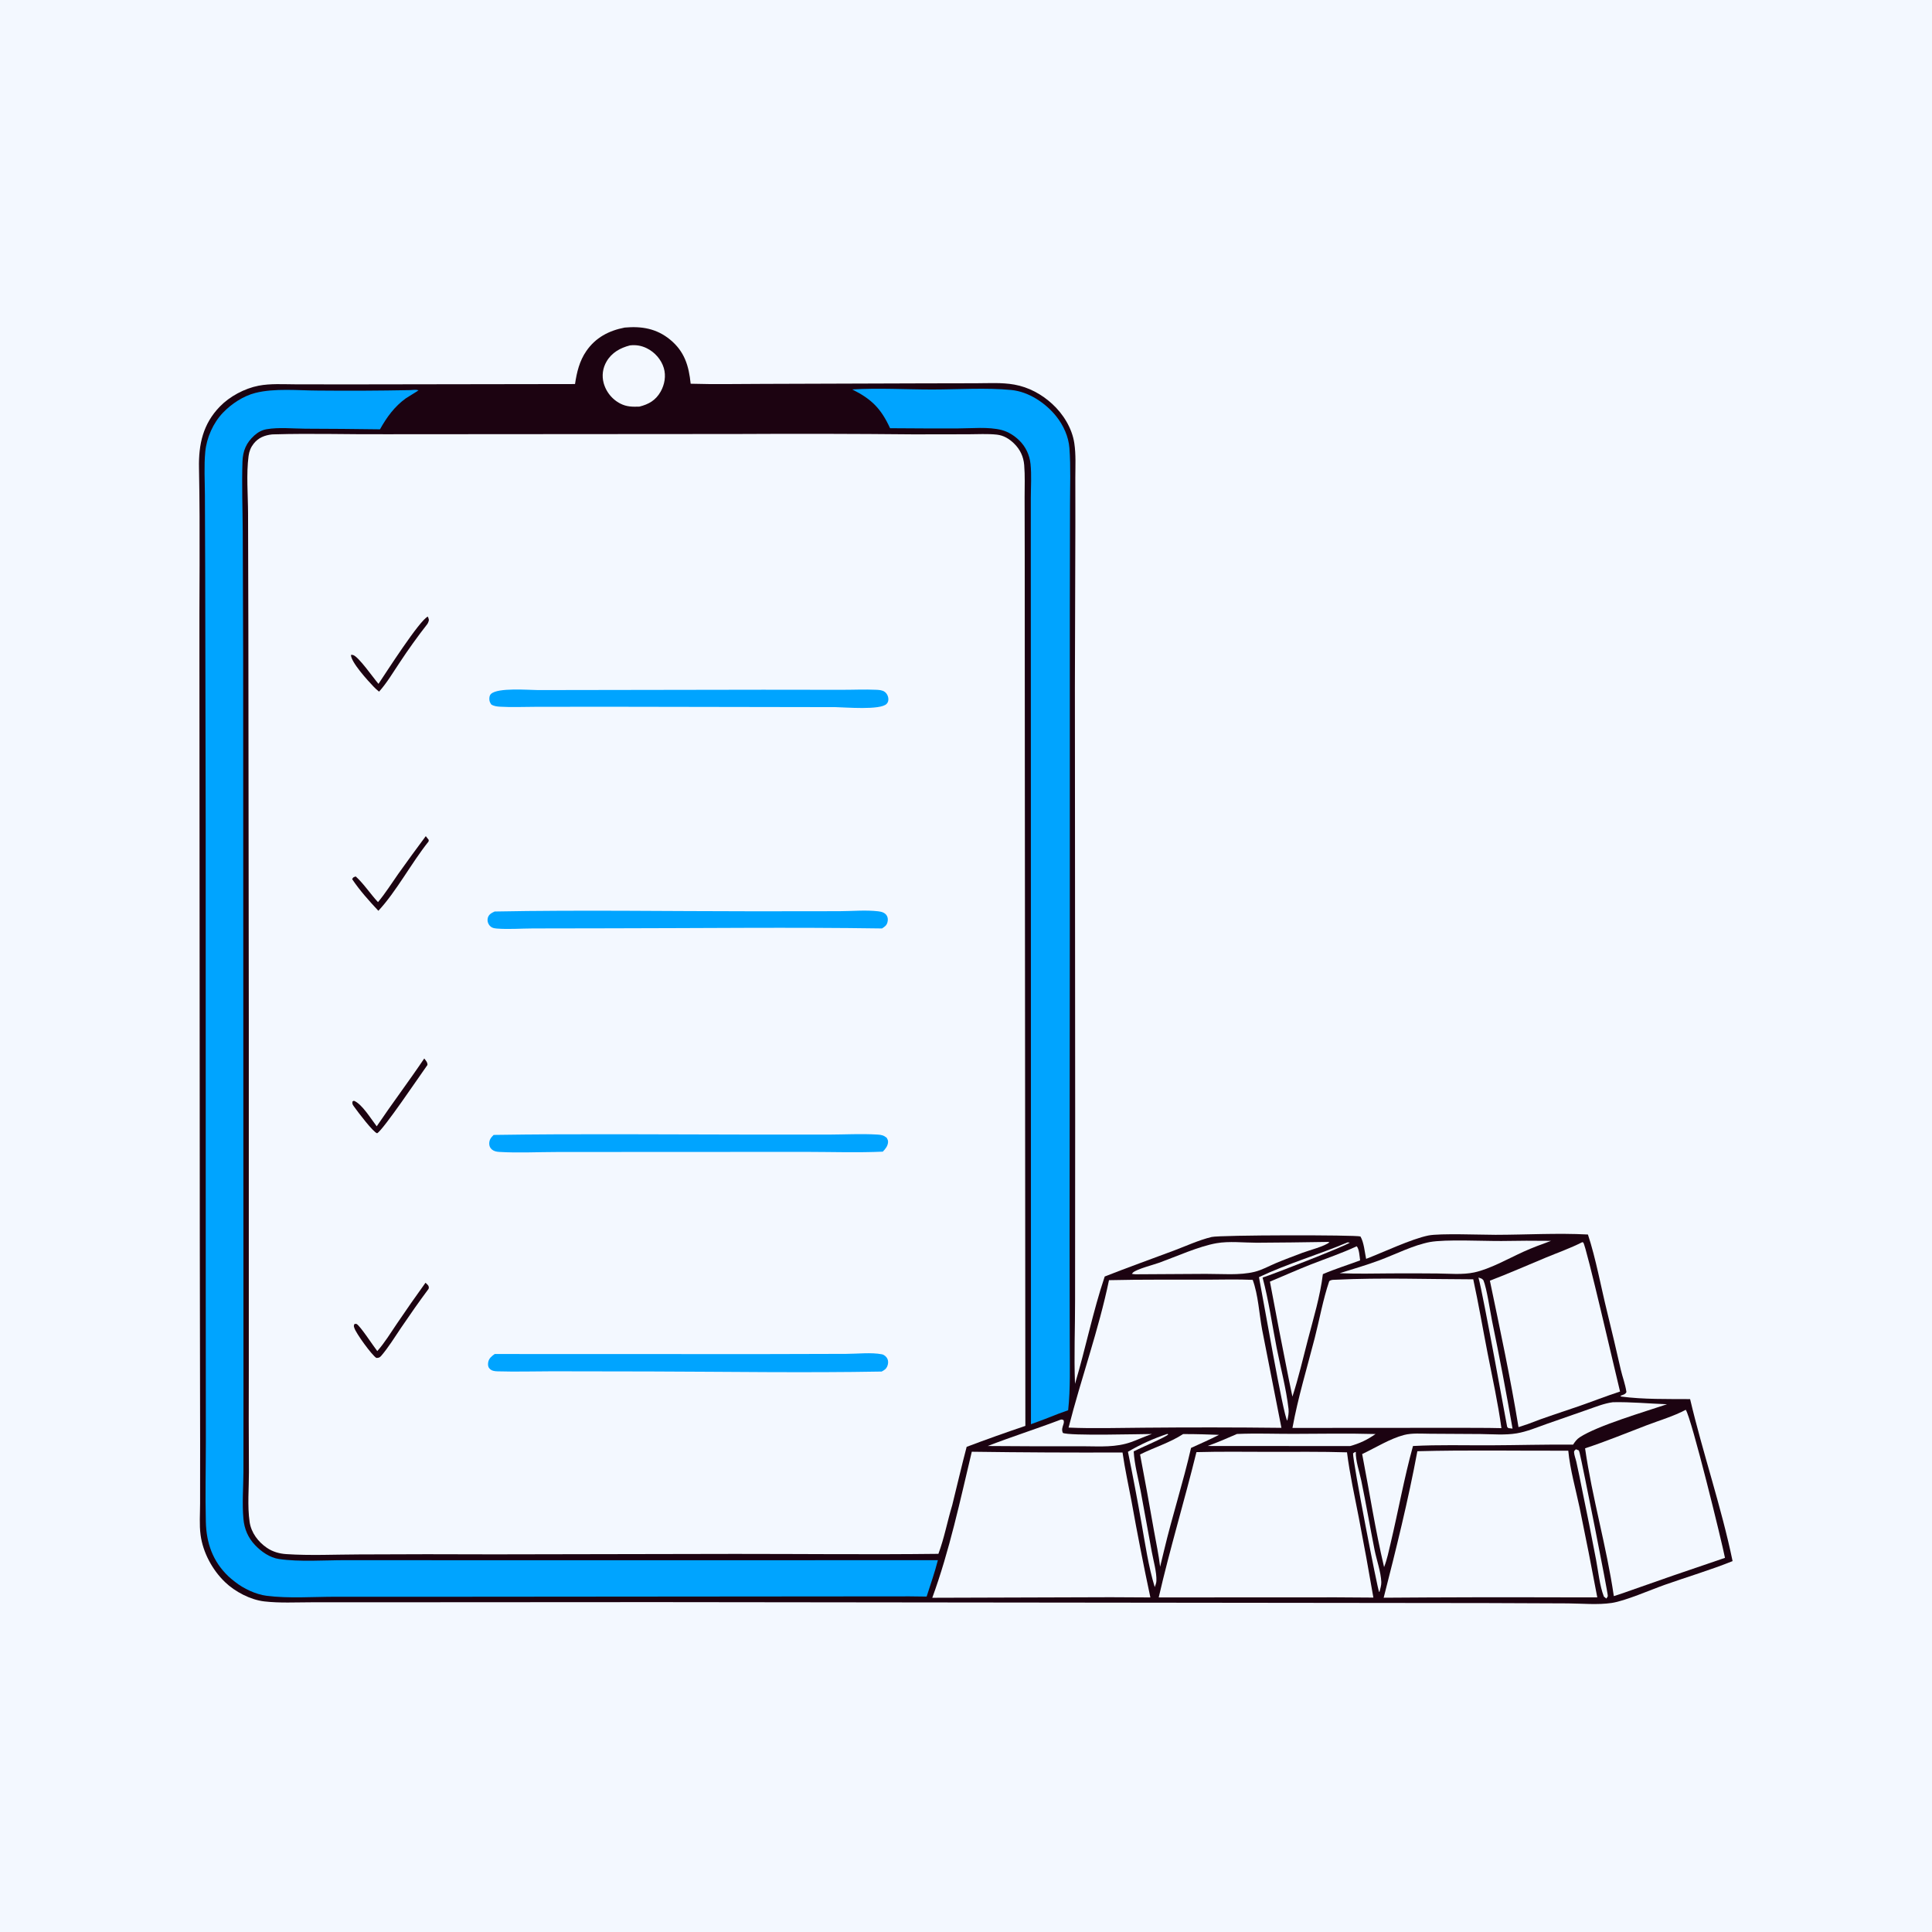 <?xml version="1.0" encoding="utf-8" ?>
<svg xmlns="http://www.w3.org/2000/svg" xmlns:xlink="http://www.w3.org/1999/xlink" width="1024" height="1024">
	<path fill="#F3F8FF" d="M0 0L1024 0L1024 1024L0 1024L0 0Z"/>
	<path fill="#1C0311" d="M331.103 173.621C340.086 172.812 348.023 174.114 355.223 180.053C362.802 186.306 365.107 193.885 366.061 203.383C378.859 203.782 391.759 203.465 404.567 203.465L488.889 203.19L517.297 203.136C523.959 203.127 531.032 202.66 537.606 203.841C545.151 205.197 551.966 208.853 557.605 213.998C563.515 219.391 568.207 226.918 569.406 234.91C570.307 240.916 569.956 247.175 569.943 253.232L569.965 276.688L569.716 364.362L569.864 591.469L569.81 689.062C569.835 703.79 569.195 718.763 569.776 733.462C575.414 714.659 579.257 695.175 585.521 676.577C597.572 671.847 609.784 667.46 621.914 662.934C628.455 660.493 635.39 657.262 642.17 655.634C646.774 654.529 718.728 654.476 721.074 655.358C722.918 658.531 723.318 663.603 724.072 667.224C733.353 663.662 747.989 656.7 757.045 654.843C763.034 653.615 785.27 654.484 792.643 654.476C808.856 654.458 825.483 653.458 841.638 654.316C845.901 667.254 848.511 681.971 851.812 695.297C854.331 705.463 856.671 715.611 859.014 725.818C859.941 729.854 861.48 733.718 862.044 737.831C861.41 739.133 860.19 739.252 858.886 739.788L859.237 740.208C871.118 741.765 883.802 741.484 895.79 741.558C902.566 770.291 912.319 798.518 918.308 827.419C906.579 832.152 894.228 835.783 882.295 840.012C874.642 842.725 861.454 848.517 854.243 849.595C846.855 850.698 838.466 849.889 830.984 849.831L787.75 849.654L347.297 849.158L207.68 849.239L164.976 849.248C156.788 849.248 148.255 849.727 140.116 848.785C132.721 847.929 124.593 843.668 119.277 838.563C112.527 832.082 107.558 822.846 106.312 813.543C105.594 808.177 106.044 802.328 106.051 796.903L106.074 765.425L105.899 658.908L105.697 351.046C105.547 316.692 106.16 282.339 105.47 247.989C105.219 235.508 107.581 224.671 116.566 215.442C121.827 210.039 129.646 205.883 137.041 204.439C143.321 203.213 150.157 203.684 156.523 203.7L183.777 203.739L304.769 203.556C305.713 197.3 307.101 191.38 310.744 186.087C315.695 178.893 322.747 175.225 331.103 173.621Z"/>
	<path fill="#F3F8FF" d="M718.058 769.674L718.599 769.56C718.465 774.192 720.522 780.036 721.48 784.635C724.03 796.888 726.109 809.218 728.554 821.489C729.628 826.879 731.909 833.106 732.12 838.53C732.185 840.189 731.578 842.068 731.172 843.671L730.958 843.768C730.204 842.896 716.928 774.574 717.145 770.299L718.058 769.674Z"/>
	<path fill="#F3F8FF" d="M783.617 677.128C784.055 677.268 785.027 677.556 785.408 677.773C785.533 677.845 786.191 678.428 786.28 678.648C788.041 682.988 789.761 694.807 790.802 700.009Q796.703 728.512 801.681 757.191L799.502 756.937C799.277 756.718 799.004 756.54 798.828 756.281C798.75 756.167 786.127 686.211 783.617 677.128Z"/>
	<path fill="#F3F8FF" d="M835.268 768.143L836.771 768.739C836.998 769.303 837.078 769.461 837.249 770.126C838.628 775.488 852.438 844.914 852.175 845.947C852.049 846.442 851.654 846.826 851.394 847.266L850.09 846.227C847.826 840.386 847.135 832.895 845.95 826.711Q842.451 808.323 838.648 789.995C837.604 784.906 836.636 779.781 835.479 774.718C835.106 773.086 834.369 771.342 834.272 769.688C834.227 768.918 834.771 768.671 835.268 768.143Z"/>
	<path fill="#F3F8FF" d="M618.679 760.007L619.213 760.217C618.614 761.443 603.414 767.887 600.887 769.249C601.285 776.177 603.248 783.381 604.564 790.207L610.507 822.676C611.346 827.287 613.111 833.284 612.919 837.914C612.873 839.027 612.423 840.157 612.035 841.19C608.688 830.231 607.026 818.563 605.023 807.307Q601.685 788.342 597.84 769.474C604.295 765.629 611.54 762.369 618.679 760.007Z"/>
	<path fill="#F3F8FF" d="M714.23 658.491L715.423 658.599C713.415 660.315 673.879 675.739 669.195 677.132C672.442 689.233 674.237 702.106 676.663 714.418C678.761 725.07 681.718 735.987 682.951 746.76C683.194 748.875 682.738 750.889 682.299 752.945L682.262 752.953C680.17 750.485 669.27 686.934 667.274 676.915C682.518 669.683 698.763 665.053 714.23 658.491Z"/>
	<path fill="#F3F8FF" d="M655.62 760.037C665.5 759.598 675.501 759.998 685.394 759.978C699.934 759.949 714.518 759.649 729.051 760.065C724.733 763.126 720.64 765.057 715.548 766.452L640.073 766.401C645.362 764.497 650.477 762.297 655.62 760.037Z"/>
	<path fill="#F3F8FF" d="M562.13 752.46C563.095 752.307 562.558 752.29 563.723 752.702C563.969 753.648 563.877 754.142 563.59 755.043C563.047 756.742 562.64 757.736 563.317 759.455C566.364 761.14 604.743 760.055 610.557 760.05C606.819 761.275 603.253 763.006 599.542 764.325C591.437 767.204 583.332 766.607 574.856 766.557Q549.184 766.631 523.513 766.419C536.272 761.457 549.332 757.338 562.13 752.46Z"/>
	<path fill="#F3F8FF" d="M333.883 183.066C337.067 182.705 339.905 183.159 342.789 184.57C346.996 186.628 350.468 190.514 351.822 195.025C353.084 199.227 352.279 203.823 350.134 207.599C347.531 212.181 343.843 214.277 338.909 215.513C335.196 215.646 332.133 215.639 328.746 213.892Q328.346 213.685 327.958 213.457Q327.57 213.229 327.194 212.981Q326.818 212.734 326.455 212.468Q326.092 212.201 325.744 211.916Q325.395 211.631 325.062 211.329Q324.728 211.027 324.411 210.707Q324.093 210.388 323.793 210.053Q323.492 209.718 323.209 209.368Q322.926 209.018 322.662 208.654Q322.397 208.289 322.152 207.912Q321.906 207.535 321.681 207.145Q321.455 206.756 321.25 206.355Q321.044 205.954 320.86 205.544Q320.675 205.133 320.512 204.714Q320.349 204.294 320.208 203.867Q320.067 203.439 319.948 203.005Q319.754 202.292 319.632 201.564Q319.51 200.835 319.462 200.098Q319.413 199.361 319.438 198.623Q319.463 197.885 319.562 197.153Q319.661 196.421 319.832 195.703Q320.003 194.984 320.245 194.286Q320.487 193.588 320.797 192.918Q321.107 192.248 321.483 191.612C324.233 186.881 328.731 184.402 333.883 183.066Z"/>
	<path fill="#F3F8FF" d="M627.073 760.089C633.421 760.033 639.761 760.286 646.105 760.503C641.256 762.989 636.233 765.166 631.277 767.43C627.124 785.649 621.335 803.456 617.011 821.614L614.886 830.42C614.164 824.09 612.746 817.703 611.649 811.417Q608.112 791.123 604.261 770.887C611.773 767.159 620.023 764.68 627.073 760.089Z"/>
	<path fill="#F3F8FF" d="M702.772 658.258C703.55 658.181 703.91 658.228 704.653 658.393C702.316 660.523 693.602 662.759 690.208 664.053C685.504 665.848 680.741 667.582 676.108 669.551C672.387 671.134 668.935 673.103 664.975 674.09C657.029 676.071 647.258 675.14 639.07 675.182L601.875 675.401C601.197 675.406 600.584 675.28 599.918 675.165C600.133 674.916 600.316 674.635 600.563 674.417C602.664 672.575 611.497 670.332 614.573 669.21C623.699 665.88 635.397 660.582 644.772 658.924C651.456 657.742 659.27 658.664 666.119 658.67Q684.447 658.567 702.772 658.258Z"/>
	<path fill="#F3F8FF" d="M795.882 657.754Q808.983 657.504 822.085 657.68C817.176 659.477 812.281 661.261 807.516 663.419C799.472 667.064 789.878 672.571 781.348 674.414C775.217 675.739 768.104 675.033 761.84 674.976Q749.545 674.846 737.25 674.93C728.172 675.014 719.083 675.191 710.01 674.834C717.205 672.571 724.29 670.546 731.376 667.891C739.57 664.82 749.384 659.876 757.815 658.314C766.105 656.778 786.462 657.835 795.882 657.754Z"/>
	<path fill="#F3F8FF" d="M719.079 660.551C720.424 661.948 720.611 666.099 720.888 668.026C714.317 670.495 707.601 672.544 701.147 675.324C699.766 686.859 696.141 698.808 693.205 710.057C690.585 720.099 688.228 730.374 685.007 740.23L683.116 731.134Q677.912 705.245 673.086 679.283C680.318 676.289 687.474 673.056 694.757 670.2C702.868 667.019 711.179 664.238 719.079 660.551Z"/>
	<path fill="#F3F8FF" d="M854.865 743.203C864.327 742.988 874.085 743.941 883.565 744.278C871.955 748.212 846.844 755.536 837.274 761.804C835.717 762.823 834.768 764.161 833.756 765.693C819.05 765.545 804.292 765.991 789.578 766.046C776.072 766.098 762.396 765.69 748.914 766.418C744.238 783.308 741.13 800.816 737.072 817.892C736.057 822.148 735.193 826.523 733.593 830.602C728.919 810.903 725.835 790.581 721.974 770.68C728.97 767.389 736.764 762.488 744.203 760.56C748.474 759.453 753.499 759.899 757.887 759.91L784.71 760.065C790.946 760.132 797.742 760.737 803.907 759.696C809.311 758.783 814.499 756.577 819.65 754.758L841.694 747.059C845.939 745.59 850.399 743.774 854.865 743.203Z"/>
	<path fill="#F3F8FF" d="M838.638 658.374L839.168 658.566C840.721 660.237 856.064 727.049 858.657 737.545C851.147 739.996 843.797 742.899 836.331 745.479C827.452 748.547 818.492 751.339 809.75 754.795L804.837 756.413C800.591 730.431 795.049 704.553 789.668 678.788C799.682 674.957 809.51 670.635 819.409 666.52C825.833 663.849 832.438 661.544 838.638 658.374Z"/>
	<path fill="#F3F8FF" d="M893.491 747.228C896.606 751.888 912.641 817.309 914.277 825.693Q886.628 835.004 859.132 844.757L855.36 845.972C851.534 819.709 843.892 793.933 840.121 767.639C851.169 764.012 861.939 759.549 872.802 755.411C879.65 752.802 887.03 750.653 893.491 747.228Z"/>
	<path fill="#F3F8FF" d="M640.371 678.25C648.228 678.191 656.11 678.013 663.961 678.355C666.939 686.542 667.344 696.143 668.95 704.736L679.187 756.789Q642.657 756.379 606.125 756.715C592.915 756.783 579.559 757.23 566.368 756.658C573.004 730.564 582.318 704.911 587.789 678.521C605.297 678.095 622.857 678.306 640.371 678.25Z"/>
	<path fill="#F3F8FF" d="M708.078 678.279C732.168 677.111 756.715 678.035 780.855 678.062C783.678 691.077 785.922 704.238 788.473 717.31C791.038 730.451 793.989 743.681 795.782 756.949C787.778 756.751 779.757 756.813 771.75 756.775L685.029 756.832C687.954 740.768 692.765 725.005 696.829 709.199C699.393 699.228 701.21 688.793 704.517 679.059C705.61 678.161 706.698 678.373 708.078 678.279Z"/>
	<path fill="#F3F8FF" d="M515.067 769.449Q555.014 770.006 594.964 769.843C596.194 778.499 598.116 787.102 599.725 795.697Q604.302 821.269 609.722 846.676L588.75 846.565L494.126 846.856C503.237 821.981 508.917 795.208 515.067 769.449Z"/>
	<path fill="#F3F8FF" d="M634.133 769.659C646.935 769.298 659.806 769.503 672.617 769.509C686.38 769.517 700.182 769.35 713.939 769.762C715.416 781.464 717.957 792.859 720.201 804.42Q724.285 825.547 727.921 846.756L708.25 846.627L614.142 846.671C620.074 820.854 627.811 795.395 634.133 769.659Z"/>
	<path fill="#F3F8FF" d="M751.231 769.18C777.833 768.466 804.597 768.998 831.217 768.894C832.181 778.909 835.183 789.389 837.264 799.282Q842.145 822.92 846.592 846.644L827.456 846.63Q780.417 846.476 733.378 846.824C739.933 821.176 746.394 795.207 751.231 769.18Z"/>
	<path fill="#00A4FF" d="M451.715 206.411C465.697 205.561 480.246 206.452 494.287 206.441C507.571 206.43 522.998 205.431 536.029 206.707C545.232 207.608 554.21 213.602 559.868 220.697C563.645 225.432 566.366 231.437 566.818 237.514C567.566 247.551 567.12 257.873 567.125 267.951L567.025 324.138L567.023 492.601L566.903 656.288L566.996 712.153C566.984 723.785 567.399 735.908 566.144 747.46L561.128 749.265Q553.825 752.19 546.425 754.86L546.383 402.461L546.347 295.508L546.355 263.894C546.369 258.033 546.8 251.765 546.201 245.947C545.708 241.164 543.666 236.789 540.223 233.42C537.706 230.957 534.422 228.849 530.991 227.95C523.942 226.102 514.99 227.076 507.724 227.075Q489.742 227.124 471.76 226.965C466.963 216.538 461.969 211.535 451.715 206.411Z"/>
	<path fill="#00A4FF" d="M217.353 206.771C218.837 206.692 220.397 206.426 221.83 206.844C221.769 207.079 215.934 210.519 215.11 211.115C209.086 215.472 204.974 221.123 201.401 227.549Q181.636 227.275 161.87 227.22C155.304 227.182 147.767 226.386 141.343 227.495C138.8 227.934 136.705 229.09 134.795 230.813C130.502 234.684 128.708 238.968 128.518 244.674C128.108 257.03 128.587 269.521 128.666 281.892L128.875 347.748L128.971 580.576L129.043 735.875L129.022 780.229C128.967 788.368 128.295 796.907 129.015 804.988C129.497 810.402 131.469 815.04 135.237 818.986C138.546 822.451 143.014 825.585 147.826 826.304C158.568 827.907 172.174 826.906 183.167 826.921L253.061 826.952L497.092 826.937C495.463 833.42 493.153 839.842 491.134 846.219L482.125 846.109L245.867 846.306L177.742 846.309C165.83 846.318 153.048 847.3 141.263 845.795C135.576 845.068 129.066 841.991 124.581 838.429C124.385 838.273 124.193 838.111 123.997 837.955C122.998 837.161 121.997 836.381 121.073 835.498C112.759 827.558 109.388 817.903 109.1 806.619C108.737 792.442 109.101 778.171 109.104 763.986L109.046 683.628L109.014 438.384L108.763 304.504L108.604 262.462C108.575 254.917 108.091 247.014 108.794 239.501C109.493 232.02 112.982 224.155 118.182 218.729C122.677 214.038 128.963 209.874 135.305 208.268C145.597 205.661 157.983 206.976 168.526 207.003Q192.941 207.239 217.353 206.771Z"/>
	<path fill="#F3F8FF" d="M144.217 230.247L145.186 230.216C165.041 229.618 185.023 230.293 204.899 230.157L390.599 230.028Q437.401 229.771 484.201 230.219L513.243 230.171C518.17 230.16 523.433 229.838 528.326 230.362C531.912 230.746 534.914 232.564 537.45 235.043C540.681 238.202 542.468 241.978 542.845 246.472C543.316 252.081 543.059 257.877 543.066 263.508L543.127 293.943L543.188 409.99L543.467 755.748Q527.809 761.025 512.348 766.856C509.63 777.12 507.258 787.51 504.688 797.816C502.098 806.394 500.511 815.132 497.374 823.568C461.465 823.998 425.503 823.595 389.589 823.603L261.886 823.841Q226.103 823.675 190.319 823.881C177.558 823.913 164.41 824.556 151.693 823.71C148.098 823.471 144.539 822.469 141.535 820.431C136.846 817.249 133.142 812.382 132.308 806.681C131.069 798.209 131.959 788.805 131.933 780.22Q131.767 753.259 131.874 726.3L131.869 540.886L131.639 334.532L131.476 272.203C131.456 262.492 130.473 251.127 131.757 241.629C132.082 239.222 132.913 237.108 134.423 235.18C136.934 231.976 140.294 230.678 144.217 230.247Z"/>
	<path fill="#1C0311" d="M225.668 443.178L227.254 445.199L227.14 446.021C218.114 457.3 209.958 472.681 200.542 482.738C195.662 477.52 190.631 471.917 186.649 465.969C187.289 464.784 187.357 464.997 188.535 464.529C192.859 468.463 196.315 473.815 200.343 478.139C204.251 473.487 207.587 468.145 211.092 463.173Q218.267 453.093 225.668 443.178Z"/>
	<path fill="#1C0311" d="M226.771 326.811C227.323 328.291 227.551 328.52 226.901 330.016C226.799 330.25 226.662 330.466 226.543 330.691Q218.738 340.687 211.76 351.276C208.328 356.398 205.037 361.994 200.917 366.586C199.854 365.78 198.905 364.861 197.98 363.902C195.013 360.826 185.949 350.872 186.017 347.108C186.349 347.118 186.687 347.069 187.012 347.137C189.92 347.749 198.174 359.735 200.609 362.455C204.368 356.897 222.469 328.547 226.771 326.811Z"/>
	<path fill="#1C0311" d="M225.523 679.886C226.376 680.731 227.373 681.305 227.277 682.64C227.264 682.823 227.173 682.992 227.121 683.169C222.104 689.91 217.321 696.755 212.605 703.709C209.255 708.649 205.964 714.037 202.101 718.568C201.244 719.573 200.737 719.717 199.465 719.728C197.062 718.228 188.73 706.767 187.814 703.854C187.475 702.774 187.392 702.704 187.95 701.679L188.962 701.712C190.93 702.701 197.981 713.616 199.968 716.106C203.846 711.743 207.063 706.426 210.344 701.608Q217.77 690.633 225.523 679.886Z"/>
	<path fill="#1C0311" d="M224.858 561.021C225.67 562.097 226.604 563.01 226.565 564.432C222.501 570.111 203.023 599.018 199.879 600.66C197.756 600.069 189.685 589.369 187.944 586.926C187.059 585.684 186.575 585.292 186.84 583.795L187.559 583.419C191.84 585.025 196.824 593.325 199.668 596.968C207.852 584.832 216.686 573.151 224.858 561.021Z"/>
	<path fill="#00A4FF" d="M262.162 483.118C308.017 482.245 354.031 482.994 399.901 483.003L444.813 482.952C451.488 482.938 458.805 482.244 465.406 482.998C467.182 483.201 469.055 483.682 470.039 485.344C470.639 486.357 470.661 487.549 470.409 488.665C470 490.482 468.928 491.166 467.479 492.099C419.368 491.385 371.151 491.981 323.03 492.021L282.493 492.091C276.233 492.107 269.59 492.645 263.37 492.151C261.642 492.015 260.282 491.713 259.222 490.184C258.485 489.121 258.213 487.82 258.534 486.56C259.027 484.62 260.522 483.905 262.162 483.118Z"/>
	<path fill="#00A4FF" d="M285.237 365.755L404.517 365.567L445.707 365.614C451.897 365.631 458.173 365.324 464.348 365.598C465.892 365.667 467.627 365.747 468.921 366.698C470.19 367.63 470.947 369.318 470.846 370.888C470.788 371.805 470.525 372.428 469.91 373.075C466.645 376.514 447.887 374.871 442.875 374.794L318.994 374.582L283.248 374.633C277.238 374.647 271.091 374.921 265.099 374.569C263.411 374.47 261.867 374.31 260.398 373.408C259.86 372.579 259.43 371.873 259.377 370.867C259.316 369.721 259.388 368.609 260.265 367.784C263.917 364.351 280.004 365.721 285.237 365.755Z"/>
	<path fill="#00A4FF" d="M261.642 601.538C305.899 600.86 350.273 601.305 394.544 601.341L439.359 601.353C447.875 601.321 456.628 600.832 465.12 601.35C467.171 601.475 468.377 601.744 469.98 603.056C470.406 603.848 470.753 604.437 470.685 605.376C470.532 607.498 469.292 608.929 467.897 610.399C454.646 610.998 441.21 610.539 427.941 610.523L356.893 610.545L295.146 610.586C285.083 610.591 274.652 611.152 264.621 610.54C263.171 610.452 261.861 610.206 260.698 609.247C259.779 608.489 259.303 607.366 259.3 606.187C259.293 604.072 260.226 602.927 261.642 601.538Z"/>
	<path fill="#00A4FF" d="M262.206 717.656L403.119 717.701L448.526 717.581C454.336 717.573 461.809 716.703 467.454 717.811C468.647 718.045 469.841 719.104 470.342 720.189C470.896 721.389 470.812 722.78 470.337 723.987C469.71 725.582 468.746 726.179 467.298 726.949C426.437 727.676 385.397 727.026 344.525 726.905L292.709 726.817C283.084 726.831 273.373 727.118 263.757 726.838C262.051 726.789 260.506 726.62 259.339 725.224C258.592 724.331 258.567 723.122 258.755 722.023C259.108 719.965 260.596 718.777 262.206 717.656Z"/>
</svg>
